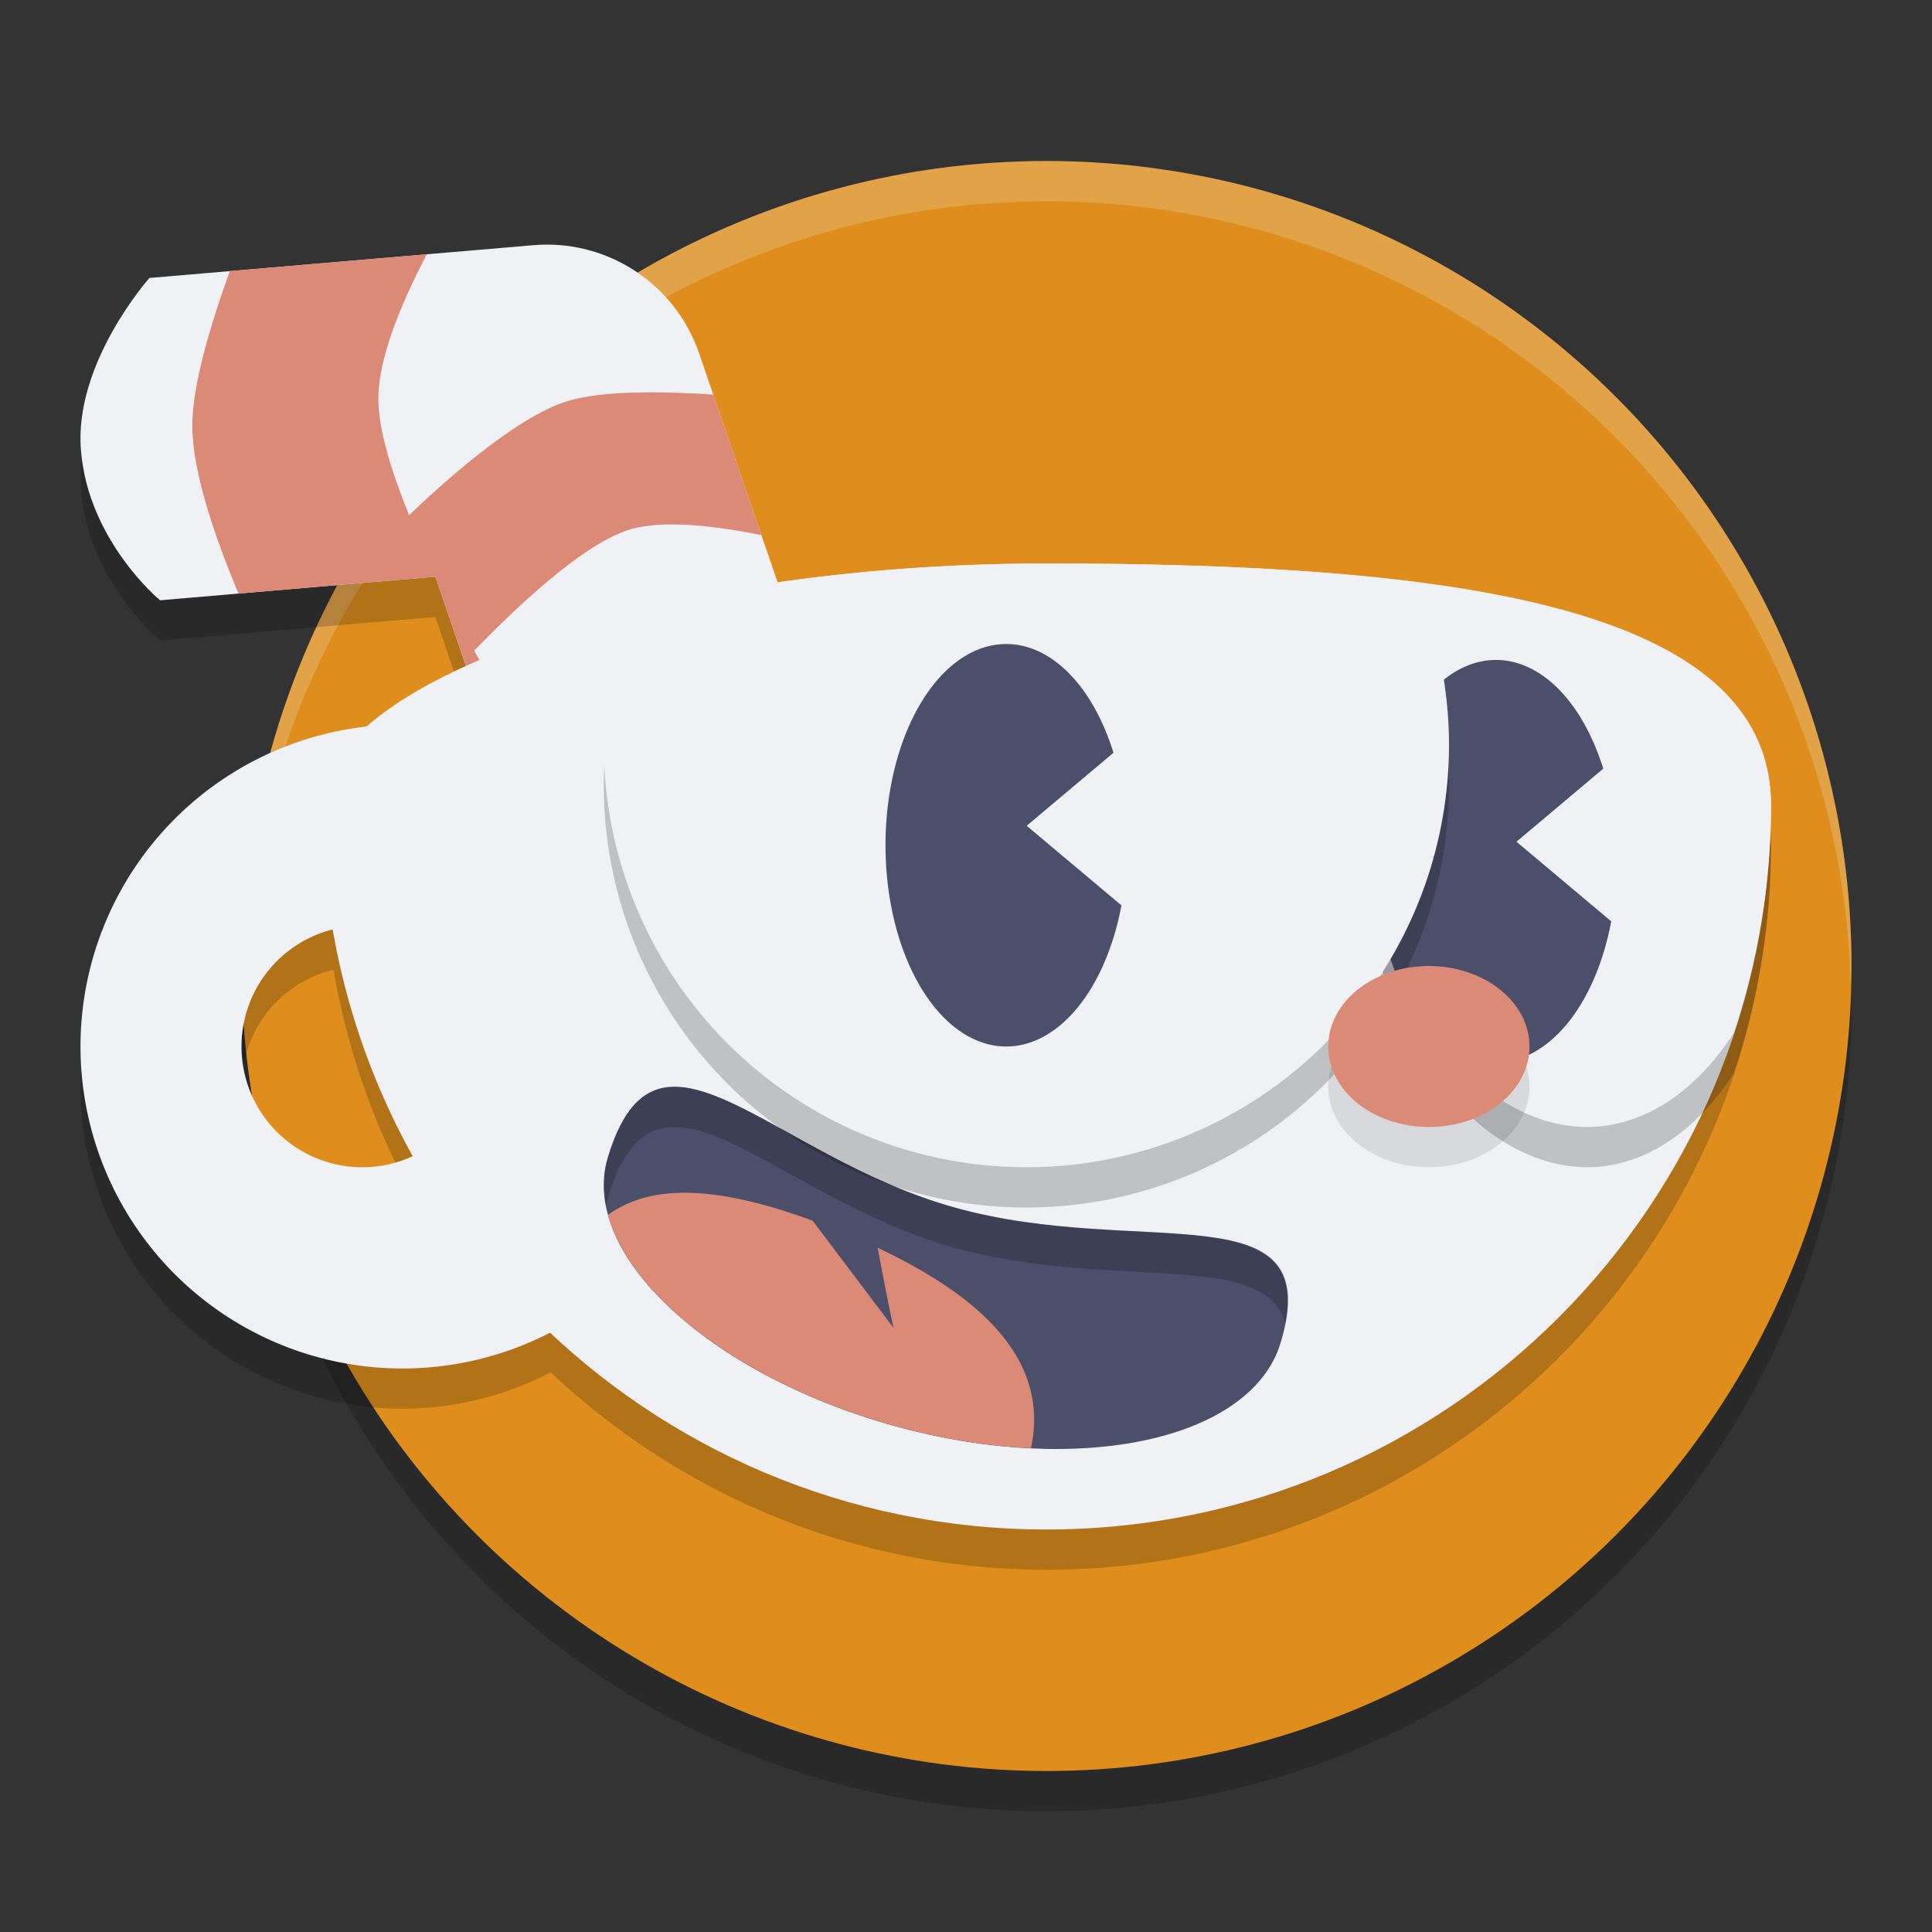 <svg xmlns="http://www.w3.org/2000/svg" width="24" height="24" version="1">
 <rect width="100%" height="100%" fill="#333333" stroke="none"/>
 <circle style="opacity:0.2" cx="13" cy="12.5" r="10"/>
 <circle style="fill:#df8e1d" cx="13" cy="12" r="10"/>
 <path style="opacity:0.2;fill:#eff1f5" d="M 13,2 A 10,10 0 0 0 3,12 10,10 0 0 0 3.011,12.291 10,10 0 0 1 13,2.5 10,10 0 0 1 22.989,12.209 10,10 0 0 0 23,12 10,10 0 0 0 13,2 Z"/>
 <path style="opacity:0.2" d="m 6.874,3.54 c -0.084,-0.003 -0.168,-0.001 -0.251,0.006 l -4.766,0.407 c 0,0 -0.943,1.059 -0.85,2.144 0.091,1.125 0.982,1.86 0.982,1.86 L 5.408,7.664 6.733,11.53 10.516,10.233 8.685,4.89 C 8.417,4.109 7.698,3.573 6.874,3.54 Z"/>
 <path style="fill:#eff1f5" d="M 6.874,3.04 C 6.79,3.037 6.706,3.039 6.623,3.046 L 1.856,3.453 c 0,0 -0.943,1.059 -0.85,2.144 0.091,1.125 0.982,1.86 0.982,1.86 L 5.408,7.164 6.733,11.03 10.516,9.732 8.685,4.39 C 8.417,3.609 7.698,3.073 6.874,3.04 Z"/>
 <path style="fill:#dc8a78" d="M 5.301,3.159 2.855,3.368 C 2.608,4.051 2.388,4.791 2.389,5.293 c 0.001,0.574 0.287,1.397 0.574,2.08 L 5.408,7.164 5.907,8.619 H 6.19 c 0,0 -0.129,-0.224 -0.3,-0.537 C 6.383,7.575 7.234,6.758 7.816,6.58 8.234,6.452 8.895,6.533 9.459,6.647 L 8.861,4.902 C 8.229,4.86 7.474,4.848 7.036,4.987 6.381,5.195 5.461,6.036 5.082,6.4 4.864,5.861 4.696,5.328 4.7,4.942 4.704,4.438 4.986,3.765 5.301,3.159 Z"/>
 <path style="opacity:0.2" d="M 13,7.5 C 9.124,7.5 5.83,8.412 4.562,9.525 A 4,4 0 0 0 1,13.5 a 4,4 0 0 0 4,4 4,4 0 0 0 1.84,-0.453 C 8.451,18.563 10.613,19.5 13,19.5 c 4.971,0 9,-4.029 9,-9 0,-2.5 -4.029,-3 -9,-3 z m -8.857,4.545 c 0.174,1.005 0.508,1.953 0.986,2.814 A 1.5,1.5 0 0 1 4.5,15 1.5,1.5 0 0 1 3,13.5 1.5,1.5 0 0 1 4.143,12.045 Z"/>
 <path style="fill:#eff1f5" d="m 22,10 c 0,4.971 -4.029,9 -9,9 -4.971,0 -9,-4.029 -9,-9 0,-1.5 4.029,-3 9,-3 4.971,0 9,0.5 9,3 z"/>
 <path style="opacity:0.2" d="m 17.662,7.768 c -0.46,0.74 -0.717,1.726 -0.718,2.752 1.51e-4,2.198 1.353,3.98 2.774,3.98 0.683,-8e-4 1.338,-0.421 1.82,-1.169 C 21.834,12.44 22,11.49 22,10.5 22,8.902 20.149,8.123 17.662,7.768 Z"/>
 <path style="fill:#eff1f5" d="m 17.662,7.268 c -0.46,0.74 -0.717,1.726 -0.718,2.752 1.51e-4,2.198 1.353,3.98 2.774,3.98 0.683,-8e-4 1.338,-0.421 1.82,-1.169 C 21.834,11.94 22,10.99 22,10 22,8.402 20.149,7.623 17.662,7.268 Z"/>
 <path style="fill:#eff1f5" d="M 5,9 A 4,4 0 0 0 1,13 4,4 0 0 0 5,17 4,4 0 0 0 9,13 4,4 0 0 0 5,9 Z M 4.5,11.5 A 1.5,1.5 0 0 1 6,13 1.5,1.5 0 0 1 4.5,14.5 1.5,1.5 0 0 1 3,13 1.5,1.5 0 0 1 4.5,11.5 Z"/>
 <path style="fill:#4c4f69" d="m 15.908,16.682 c -0.364,1.2 -2.481,1.67 -4.789,1.034 -2.308,-0.637 -3.931,-2.139 -3.568,-3.339 0.61,-2.018 2.017,-0.009 4.325,0.628 2.308,0.637 4.618,-0.254 4.032,1.677 z"/>
 <path style="fill:#dc8a78" d="m 8.38,14.82 c -0.319,0.018 -0.597,0.104 -0.827,0.271 0.283,1.029 1.701,2.109 3.566,2.624 0.583,0.161 1.154,0.25 1.688,0.275 0.235,-1.089 -0.607,-1.877 -1.905,-2.49 0.064,0.332 0.125,0.666 0.198,0.996 L 10.095,15.164 C 9.461,14.931 8.873,14.793 8.38,14.82 Z"/>
 <path style="fill:#4c4f69" d="m 18.584,8.198 a 1.5,2.5 0 0 0 -1.5,2.5 1.5,2.5 0 0 0 1.5,2.5 1.5,2.5 0 0 0 1.431,-1.753 L 18.838,10.456 19.916,9.549 A 1.5,2.5 0 0 0 18.584,8.198 Z"/>
 <path style="opacity:0.2" d="M 13,7.5 C 11.046,7.5 9.243,7.734 7.768,8.106 A 5.25,5.25 0 0 0 7.5,9.75 5.25,5.25 0 0 0 12.75,15 5.25,5.25 0 0 0 18,9.75 5.25,5.25 0 0 0 17.592,7.732 C 16.246,7.56 14.68,7.5 13,7.5 Z"/>
 <path style="fill:#eff1f5" d="M 13,7 C 11.046,7 9.243,7.234 7.768,7.606 A 5.25,5.25 0 0 0 7.5,9.25 5.25,5.25 0 0 0 12.75,14.5 5.25,5.25 0 0 0 18,9.25 5.25,5.25 0 0 0 17.592,7.232 C 16.246,7.06 14.68,7 13,7 Z"/>
 <path style="fill:#4c4f69" d="M 12.5,8 A 1.5,2.5 0 0 0 11,10.5 1.5,2.5 0 0 0 12.5,13 1.5,2.5 0 0 0 13.931,11.247 L 12.754,10.258 13.832,9.351 A 1.5,2.5 0 0 0 12.5,8 Z"/>
 <ellipse style="opacity:0.1" cx="17.75" cy="13.5" rx="1.25" ry="1"/>
 <ellipse style="fill:#dc8a78" cx="17.75" cy="13" rx="1.25" ry="1"/>
 <path style="opacity:0.2" d="m 8.359,13.5 c -0.349,0.009 -0.618,0.246 -0.809,0.877 -0.059,0.195 -0.061,0.398 -0.021,0.604 0.007,-0.034 0.01,-0.07 0.021,-0.104 0.61,-2.018 2.017,-0.009 4.325,0.628 1.921,0.53 3.837,0.008 4.09,0.929 0.304,-1.596 -1.891,-0.822 -4.09,-1.429 C 10.289,14.567 9.128,13.481 8.359,13.5 Z"/>
</svg>
